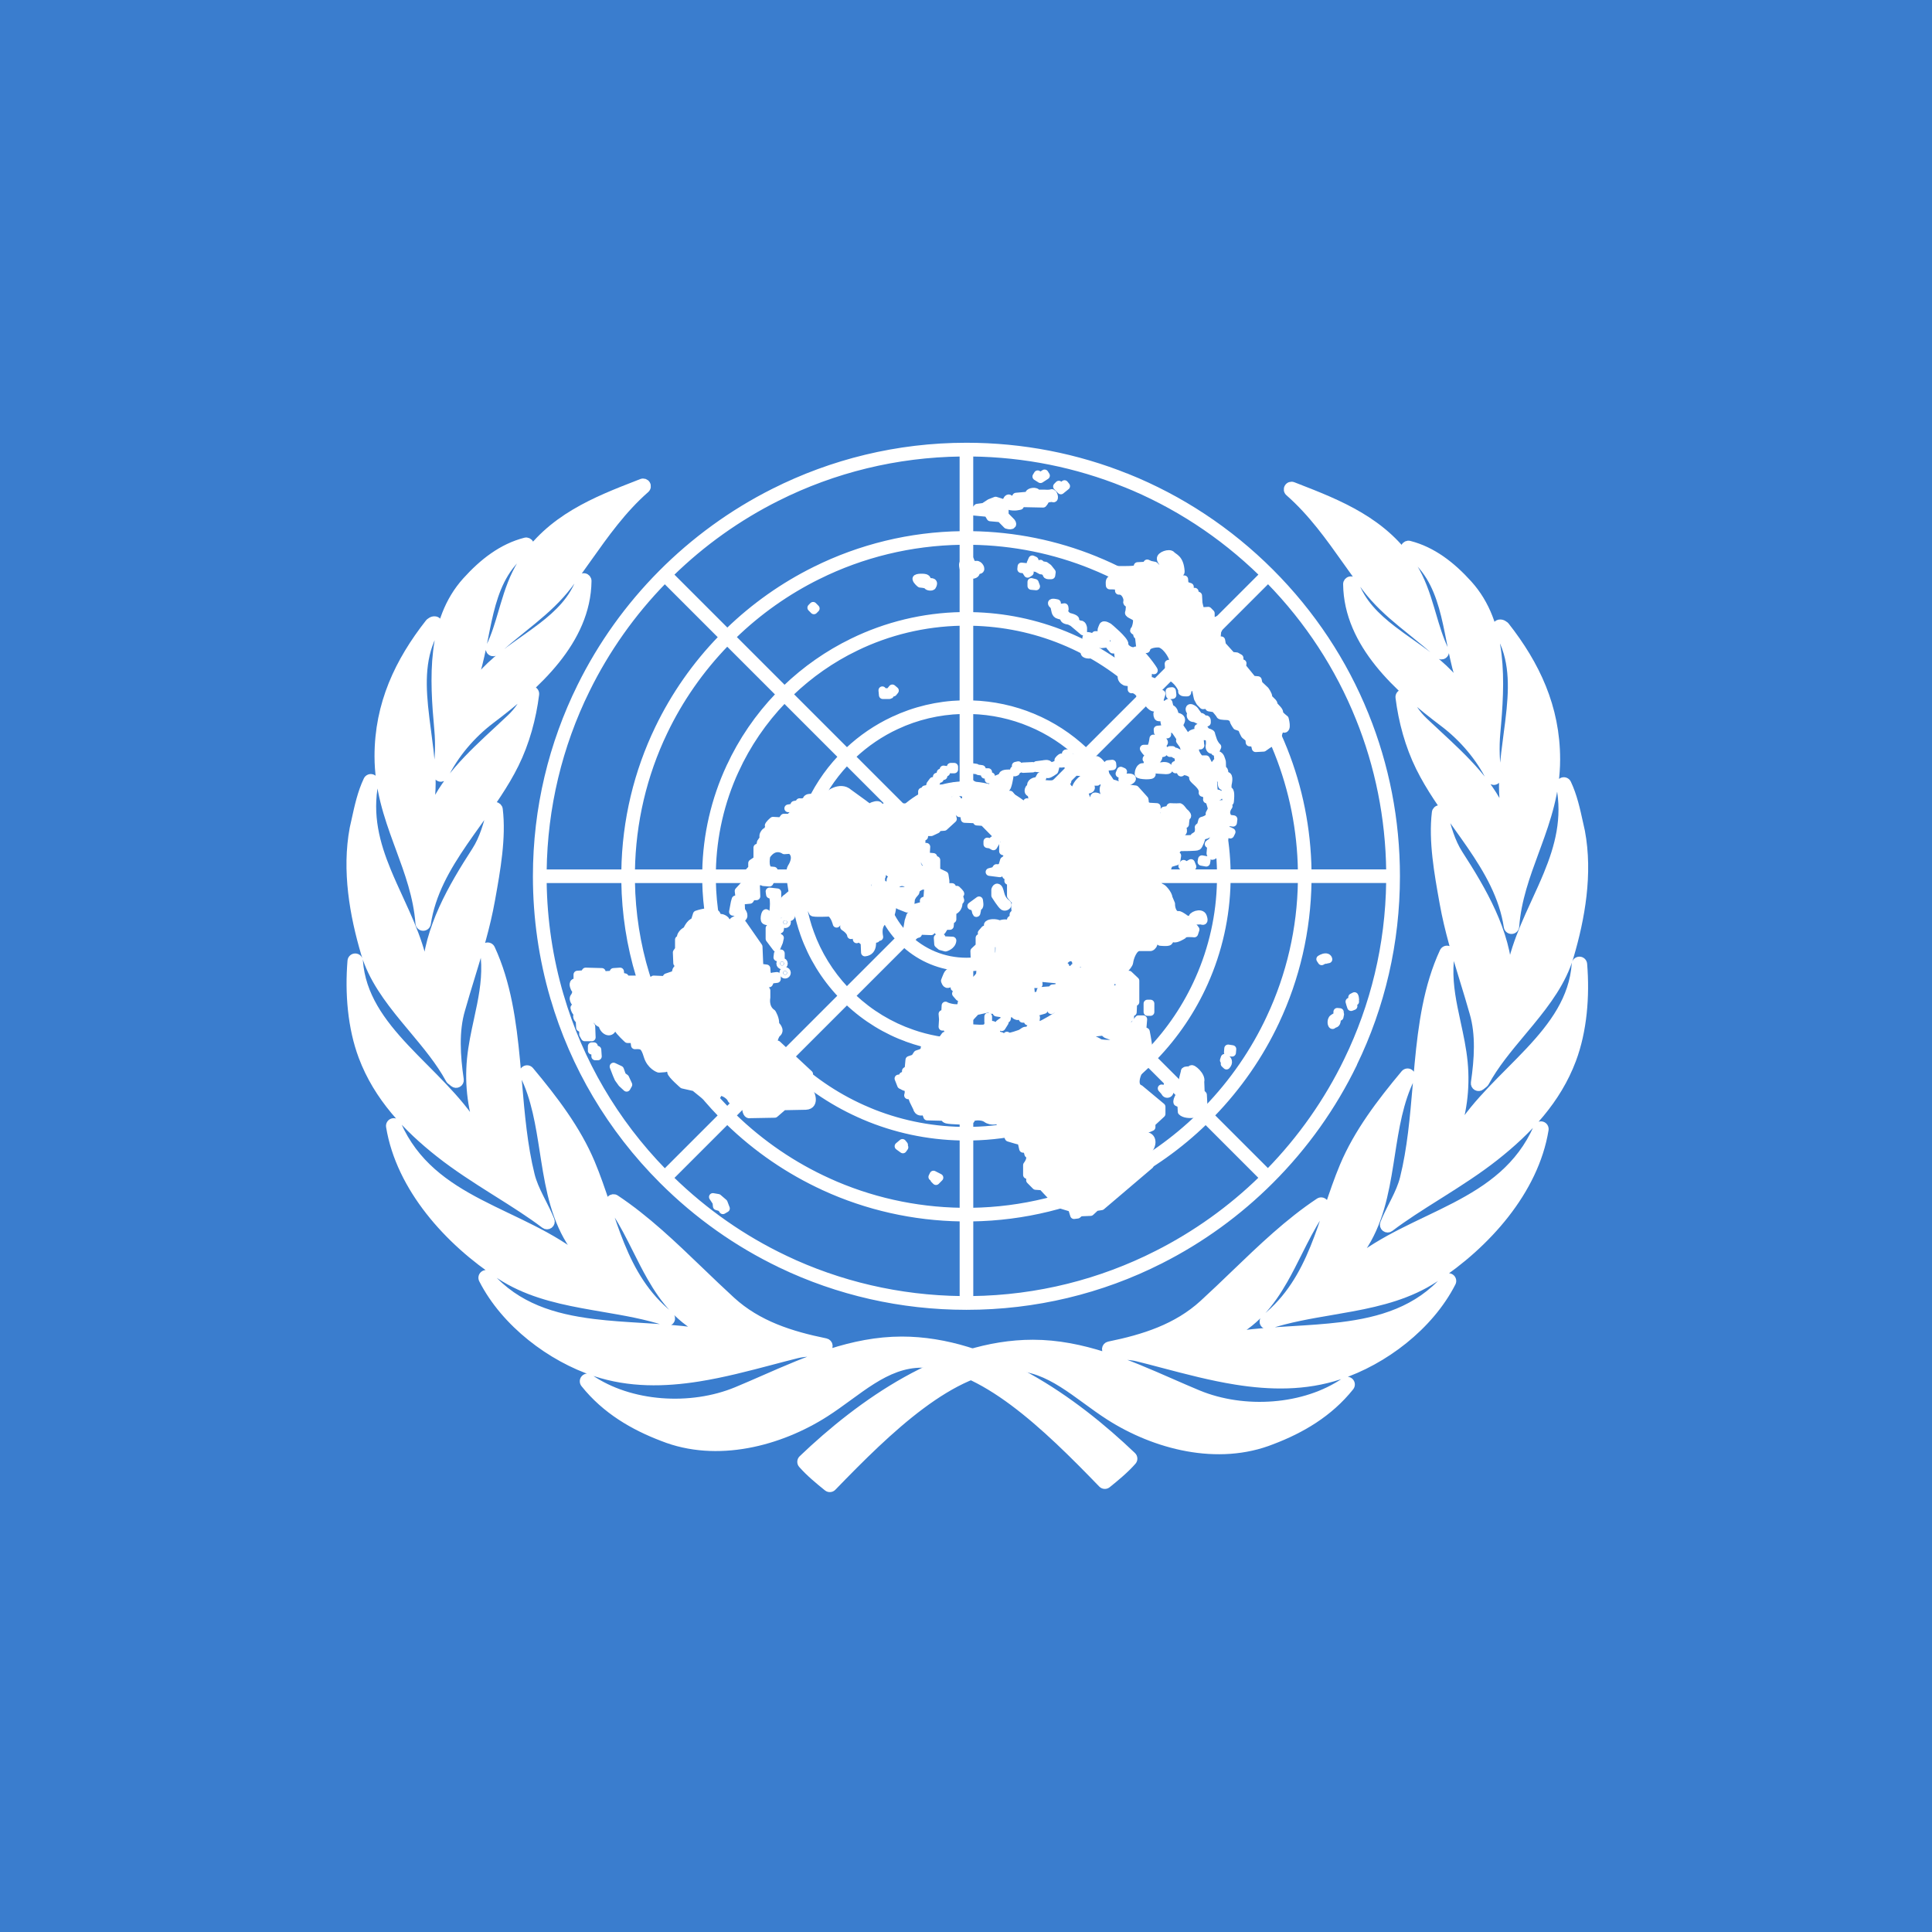 <svg width="300" height="300" viewBox="0 0 300 300" fill="none" xmlns="http://www.w3.org/2000/svg">
<rect width="300" height="300" fill="#3A7DCE"/>
<path d="M73.848 132.107C70.231 137.706 66.433 144.165 66.108 151.171C65.923 150.252 65.725 149.329 65.488 148.426C64.879 146.106 63.979 143.893 63.016 141.73C62.673 140.96 62.324 140.2 61.977 139.445C61.342 138.061 60.712 136.689 60.135 135.289C58.364 130.987 57.177 126.593 58.168 121.508C58.226 121.211 58.054 120.918 57.767 120.823C57.479 120.729 57.167 120.863 57.037 121.136C56.115 123.078 55.644 125.232 55.194 127.293C55.097 127.733 55.002 128.169 54.903 128.597C54.902 128.605 54.9 128.613 54.898 128.621C53.664 135.182 54.901 142.111 56.658 148.05L57.232 147.881L56.658 148.05C57.788 151.871 60.214 155.121 62.756 158.215C63.201 158.756 63.649 159.293 64.095 159.826C66.222 162.374 68.304 164.866 69.79 167.609C69.828 167.68 69.88 167.743 69.944 167.793L70.446 168.193C70.638 168.347 70.905 168.367 71.118 168.244C71.332 168.122 71.449 167.881 71.413 167.638C70.882 163.979 70.626 160.131 71.627 156.756L71.627 156.756L71.63 156.748C72.099 155.082 72.608 153.417 73.12 151.745C74.314 147.845 75.52 143.906 76.254 139.808L76.303 139.535C77.098 135.107 78.004 130.059 77.469 125.662C77.434 125.376 77.201 125.155 76.912 125.136C76.624 125.117 76.364 125.306 76.292 125.586C75.685 127.957 75.081 130.197 73.848 132.107ZM73.848 132.107L74.352 132.432M73.848 132.107L74.352 132.432M74.352 132.432C70.068 139.065 65.685 146.694 66.888 154.935L76.41 127.481C75.919 129.232 75.325 130.925 74.352 132.432ZM176.011 226.497C176.011 226.323 175.935 226.161 175.811 226.05C166.778 217.423 153.787 208.14 140.027 208.14C132.324 208.14 125.286 211.22 118.582 214.154C117.17 214.772 115.773 215.383 114.387 215.958C107.271 218.91 97.832 218.312 91.569 213.993C91.324 213.824 90.993 213.86 90.79 214.077C90.587 214.295 90.574 214.628 90.759 214.861C94.04 218.977 98.415 221.493 102.88 223.189C111.317 226.554 121.084 223.955 128.147 219.44L127.824 218.935L128.147 219.44C129.389 218.646 130.586 217.773 131.757 216.919L131.848 216.852C133.054 215.972 134.233 215.115 135.438 214.358C137.846 212.847 140.303 211.773 143.131 211.773C147.756 211.773 152.573 214.153 157.362 217.719C162.14 221.277 166.806 225.951 171.127 230.417C171.343 230.64 171.694 230.662 171.935 230.467C173.264 229.395 174.716 228.198 175.85 226.906C175.951 226.797 176.011 226.652 176.011 226.497V226.497ZM75.937 198.015C75.737 197.788 75.4 197.745 75.149 197.915C74.899 198.085 74.814 198.414 74.952 198.684C78.433 205.508 85.568 210.854 92.413 213.113C97.747 214.872 103.17 214.763 108.461 213.923C112.31 213.311 116.129 212.304 119.799 211.337C121.157 210.978 122.495 210.626 123.806 210.3C124.378 210.159 125.006 210.099 125.686 210.034C125.781 210.025 125.878 210.015 125.975 210.006C126.739 209.931 127.566 209.835 128.301 209.566C128.553 209.474 128.714 209.226 128.694 208.958C128.674 208.69 128.478 208.468 128.215 208.415C122.795 207.312 117.672 205.688 113.577 201.942C111.923 200.429 110.311 198.879 108.707 197.337C104.489 193.282 100.326 189.281 95.594 186.135C95.351 185.973 95.027 186.01 94.826 186.221C94.625 186.433 94.606 186.758 94.78 186.992C96.017 188.658 97.041 190.522 98.031 192.461C98.302 192.989 98.57 193.525 98.84 194.064C99.552 195.486 100.274 196.927 101.062 198.306C103.095 201.863 105.633 205.134 109.86 207.036C107.207 206.561 104.453 206.332 101.696 206.151C101.023 206.106 100.35 206.065 99.678 206.024C97.152 205.868 94.641 205.714 92.185 205.411C85.98 204.645 80.269 202.947 75.937 198.015ZM61.687 174.586C61.565 174.31 61.256 174.167 60.967 174.253C60.678 174.339 60.497 174.627 60.546 174.925C62.099 184.44 69.622 192.785 77.643 198.039C81.529 200.584 85.941 201.702 90.375 202.532C91.488 202.741 92.6 202.931 93.706 203.12C97.04 203.691 100.322 204.253 103.438 205.281C103.713 205.372 104.014 205.253 104.153 204.998C104.292 204.743 104.228 204.426 104.003 204.244C100.232 201.202 98.047 197.39 96.37 193.277C95.561 191.291 94.874 189.246 94.181 187.183L94.103 186.951C93.386 184.815 92.657 182.663 91.782 180.58C89.595 175.372 86.041 170.709 82.302 166.232C82.107 165.998 81.767 165.948 81.513 166.114C81.258 166.281 81.168 166.613 81.305 166.885C83.123 170.518 83.763 174.632 84.421 178.861C84.489 179.292 84.556 179.725 84.625 180.158C85.361 184.795 86.263 189.505 89.014 193.503L89.509 193.163L89.014 193.503C89.75 194.571 90.608 195.617 91.52 196.618C91.168 196.337 90.816 196.048 90.46 195.753L90.077 196.215L90.46 195.753C88.078 193.773 85.407 192.233 82.677 190.844C81.423 190.206 80.151 189.597 78.888 188.992C78.776 188.939 78.664 188.885 78.553 188.832C77.177 188.173 75.813 187.516 74.481 186.822C69.152 184.047 64.396 180.72 61.687 174.586ZM55.755 149.209C55.733 148.897 55.473 148.654 55.16 148.653C54.846 148.651 54.584 148.891 54.559 149.204C54.148 154.216 54.58 159.562 56.272 164.071C58.62 170.327 63.126 175.105 68.25 179.144C70.906 181.238 73.814 183.097 76.636 184.878C76.835 185.003 77.033 185.128 77.231 185.252C79.852 186.904 82.375 188.494 84.577 190.169C84.792 190.332 85.089 190.333 85.303 190.17C85.518 190.007 85.598 189.721 85.499 189.471C85.12 188.516 84.647 187.583 84.188 186.678C84.059 186.425 83.932 186.173 83.808 185.924C83.232 184.768 82.719 183.637 82.424 182.446L81.841 182.591L82.424 182.446C81.295 177.89 80.879 173.052 80.459 168.159C80.359 167.005 80.26 165.849 80.151 164.692C79.582 158.663 78.751 152.656 76.268 147.295C76.142 147.024 75.837 146.887 75.551 146.973C75.265 147.059 75.085 147.343 75.13 147.638C75.57 150.526 75.22 153.262 74.677 156.018C74.525 156.788 74.357 157.565 74.187 158.348C73.755 160.339 73.315 162.373 73.114 164.442L73.712 164.499L73.114 164.442C72.713 168.591 73.292 172.643 74.666 176.273C74.438 175.911 74.212 175.546 73.986 175.18L73.475 175.495L73.986 175.18C72.54 172.839 70.706 170.715 68.776 168.685C67.875 167.736 66.948 166.804 66.028 165.878L65.833 165.682C64.848 164.69 63.873 163.706 62.936 162.707C59.183 158.703 56.143 154.561 55.755 149.209ZM66.822 96.538C66.744 96.578 66.676 96.634 66.622 96.703C61.924 102.693 58.755 109.305 58.755 117.43C58.755 122.456 60.203 126.713 61.704 130.811C61.814 131.109 61.923 131.406 62.032 131.702C63.432 135.502 64.791 139.192 65.111 143.377C65.134 143.681 65.382 143.92 65.687 143.931C65.992 143.942 66.257 143.723 66.302 143.421C67.007 138.749 69.325 134.727 72.038 130.773C72.731 129.763 73.452 128.755 74.177 127.741C76.267 124.819 78.391 121.85 79.962 118.668C81.628 115.295 82.659 111.502 83.118 107.811C83.155 107.511 82.963 107.23 82.669 107.155C82.376 107.081 82.073 107.237 81.963 107.519C81.373 109.031 80.456 110.394 79.277 111.51L79.276 111.51C78.626 112.127 77.956 112.747 77.28 113.373C75.165 115.332 72.987 117.349 71.121 119.514C69.263 121.671 67.679 124.012 66.736 126.656L66.981 123.359L66.383 123.314L66.981 123.359C67.15 121.097 66.977 118.785 66.712 116.491C66.6 115.528 66.474 114.58 66.349 113.638C66.172 112.306 65.997 110.987 65.868 109.658C65.429 105.163 65.562 100.941 68 97.231C68.111 97.063 68.13 96.85 68.05 96.665C67.971 96.48 67.804 96.347 67.606 96.311C67.32 96.26 67.1 96.358 66.969 96.439C66.924 96.466 66.876 96.5 66.853 96.516C66.85 96.519 66.847 96.521 66.844 96.523C66.831 96.532 66.824 96.537 66.822 96.538ZM76.193 103.33C75.056 104.403 74.036 105.574 73.154 106.811C73.434 106.034 73.71 105.245 73.949 104.442C74.468 102.7 74.833 100.878 75.189 99.08L75.214 98.953C75.563 97.19 75.908 95.451 76.386 93.783C77.364 90.378 78.881 87.336 82.051 85.157C82.291 84.992 82.378 84.679 82.258 84.414C82.137 84.149 81.844 84.009 81.563 84.081C77.973 85 74.995 87.314 72.385 90.209C69.585 93.312 68.326 97.135 67.851 101.138C67.376 105.133 67.679 109.351 68.038 113.275C68.254 115.641 68.135 117.661 67.865 120.125C67.833 120.415 68.015 120.686 68.295 120.767C68.575 120.848 68.873 120.716 69.001 120.454C70.584 117.209 73.186 114.099 76.253 111.782C79.759 109.134 83.472 106.07 86.322 102.519C89.175 98.964 91.195 94.884 91.25 90.214C91.254 89.921 91.045 89.668 90.757 89.617C90.468 89.565 90.184 89.729 90.085 90.005C88.985 93.074 86.755 95.272 84.149 97.278C83.229 97.987 82.278 98.659 81.318 99.339C80.913 99.626 80.506 99.913 80.1 100.205C78.739 101.182 77.394 102.197 76.193 103.33L76.605 103.767L76.193 103.33ZM100.259 75.957C100.478 75.765 100.527 75.443 100.376 75.194C100.225 74.945 99.917 74.841 99.645 74.947C99.462 75.018 99.278 75.09 99.093 75.162C92.548 77.709 85.406 80.488 81.037 87.393C79.712 89.487 78.962 91.761 78.297 93.988C78.204 94.299 78.112 94.609 78.022 94.918C77.457 96.837 76.909 98.696 76.066 100.447C75.94 100.708 76.018 101.021 76.251 101.192C76.484 101.363 76.806 101.343 77.017 101.145C78.329 99.912 79.707 98.802 81.103 97.678C81.67 97.221 82.241 96.762 82.811 96.291C84.766 94.675 86.682 92.95 88.303 90.807C89.324 89.457 90.301 88.081 91.276 86.707C93.98 82.897 96.671 79.105 100.259 75.957Z" fill="white" stroke="white" stroke-width="1.2" stroke-linejoin="round"/>
<path d="M226.563 132.601C230.179 138.2 233.977 144.659 234.303 151.665C234.488 150.746 234.686 149.823 234.923 148.92C235.532 146.601 236.432 144.387 237.395 142.224C237.738 141.454 238.086 140.694 238.433 139.939C239.069 138.555 239.698 137.183 240.275 135.783C242.046 131.482 243.234 127.088 242.243 122.002C242.185 121.705 242.357 121.412 242.644 121.317C242.931 121.223 243.244 121.357 243.374 121.63C244.295 123.573 244.766 125.727 245.217 127.787C245.313 128.227 245.409 128.663 245.507 129.091C245.509 129.099 245.511 129.107 245.512 129.115C246.747 135.676 245.509 142.605 243.753 148.544L243.179 148.375L243.753 148.544C242.623 152.365 240.197 155.615 237.655 158.709C237.21 159.25 236.762 159.787 236.316 160.32C234.188 162.868 232.107 165.36 230.621 168.104C230.582 168.174 230.53 168.237 230.467 168.287L229.965 168.687C229.773 168.841 229.506 168.861 229.292 168.739C229.079 168.616 228.962 168.376 228.997 168.132C229.529 164.473 229.785 160.625 228.783 157.251L228.783 157.251L228.781 157.242C228.312 155.576 227.802 153.911 227.29 152.239C226.097 148.339 224.891 144.4 224.156 140.302L224.107 140.029C223.313 135.602 222.407 130.553 222.941 126.156C222.976 125.87 223.21 125.649 223.498 125.63C223.786 125.611 224.047 125.8 224.118 126.08C224.726 128.451 225.33 130.691 226.563 132.601ZM226.563 132.601L226.059 132.926M226.563 132.601L226.059 132.926M226.059 132.926C230.343 139.56 234.725 147.188 233.523 155.429L224 127.975C224.492 129.726 225.086 131.419 226.059 132.926ZM124.4 226.991C124.4 226.817 124.475 226.656 124.6 226.544C133.633 217.917 146.624 208.634 160.383 208.634C168.087 208.634 175.125 211.714 181.829 214.648C183.241 215.266 184.638 215.877 186.024 216.452C193.139 219.404 202.579 218.806 208.842 214.487C209.086 214.318 209.418 214.354 209.621 214.572C209.824 214.789 209.837 215.122 209.651 215.355C206.371 219.471 201.996 221.987 197.531 223.683C189.094 227.048 179.327 224.449 172.263 219.934L172.586 219.429L172.263 219.934C171.021 219.141 169.825 218.268 168.654 217.413L168.563 217.346C167.357 216.466 166.177 215.609 164.972 214.852C162.565 213.341 160.107 212.268 157.28 212.268C152.654 212.268 147.837 214.647 143.049 218.213C138.271 221.771 133.605 226.445 129.283 230.911C129.068 231.134 128.717 231.156 128.475 230.961C127.147 229.889 125.694 228.692 124.561 227.4C124.459 227.291 124.4 227.146 124.4 226.991V226.991ZM224.474 198.509C224.673 198.282 225.011 198.239 225.261 198.409C225.512 198.579 225.596 198.909 225.459 199.178C221.978 206.002 214.843 211.348 207.997 213.607C202.664 215.367 197.241 215.257 191.95 214.417C188.101 213.806 184.281 212.798 180.611 211.831C179.253 211.473 177.915 211.12 176.604 210.795C176.033 210.653 175.405 210.593 174.725 210.528C174.629 210.519 174.533 210.51 174.436 210.5C173.672 210.425 172.845 210.329 172.109 210.06C171.857 209.968 171.697 209.72 171.717 209.452C171.737 209.184 171.933 208.962 172.196 208.909C177.616 207.806 182.739 206.182 186.833 202.436C188.488 200.923 190.1 199.373 191.704 197.831C195.922 193.776 200.085 189.775 204.817 186.629C205.06 186.467 205.384 186.504 205.584 186.716C205.785 186.927 205.805 187.252 205.631 187.486C204.393 189.152 203.37 191.016 202.379 192.955C202.109 193.483 201.841 194.019 201.571 194.558C200.858 195.98 200.136 197.421 199.348 198.8C197.316 202.357 194.778 205.628 190.551 207.53C193.204 207.055 195.958 206.826 198.714 206.645C199.388 206.6 200.061 206.559 200.732 206.518C203.259 206.362 205.769 206.208 208.225 205.905C214.431 205.14 220.141 203.441 224.474 198.509ZM238.724 175.08C238.846 174.804 239.154 174.661 239.444 174.747C239.733 174.833 239.914 175.121 239.865 175.419C238.312 184.934 230.788 193.279 222.767 198.533C218.881 201.078 214.469 202.196 210.035 203.026C208.922 203.235 207.811 203.425 206.705 203.615C203.37 204.185 200.088 204.747 196.973 205.775C196.697 205.866 196.396 205.747 196.258 205.492C196.119 205.237 196.182 204.92 196.408 204.738C200.179 201.696 202.364 197.884 204.04 193.771C204.85 191.785 205.537 189.74 206.23 187.677L206.308 187.445C207.025 185.309 207.754 183.157 208.629 181.074C210.816 175.866 214.369 171.204 218.109 166.726C218.304 166.492 218.643 166.442 218.898 166.609C219.153 166.775 219.242 167.107 219.106 167.379C217.288 171.012 216.647 175.126 215.989 179.355C215.922 179.786 215.855 180.219 215.786 180.652C215.05 185.29 214.147 190 211.396 193.997L210.902 193.657L211.396 193.997C210.661 195.065 209.802 196.111 208.891 197.112C209.243 196.831 209.595 196.543 209.95 196.247L210.334 196.709L209.95 196.247C212.332 194.267 215.003 192.727 217.733 191.338C218.987 190.7 220.259 190.091 221.523 189.486C221.635 189.433 221.746 189.379 221.858 189.326C223.234 188.667 224.597 188.01 225.93 187.316C231.258 184.541 236.015 181.214 238.724 175.08ZM244.655 149.704C244.678 149.391 244.938 149.148 245.251 149.147C245.564 149.146 245.826 149.386 245.852 149.698C246.262 154.71 245.831 160.056 244.139 164.565C241.791 170.821 237.284 175.6 232.16 179.639C229.505 181.732 226.597 183.591 223.774 185.372C223.576 185.497 223.377 185.622 223.18 185.746C220.559 187.398 218.036 188.988 215.833 190.664C215.619 190.827 215.322 190.827 215.107 190.664C214.893 190.501 214.813 190.215 214.912 189.965C215.291 189.01 215.764 188.077 216.223 187.173C216.351 186.919 216.479 186.667 216.603 186.418C217.178 185.262 217.692 184.131 217.987 182.94L218.569 183.085L217.987 182.94C219.115 178.384 219.531 173.546 219.952 168.653C220.051 167.499 220.151 166.343 220.26 165.186C220.828 159.157 221.659 153.15 224.143 147.79C224.268 147.519 224.574 147.381 224.86 147.467C225.146 147.553 225.325 147.837 225.28 148.132C224.841 151.021 225.19 153.756 225.734 156.513C225.886 157.282 226.054 158.059 226.224 158.842C226.655 160.833 227.096 162.867 227.296 164.936L226.699 164.994L227.296 164.936C227.698 169.085 227.119 173.137 225.745 176.767C225.973 176.405 226.199 176.04 226.425 175.674L226.935 175.989L226.425 175.674C227.87 173.333 229.705 171.209 231.634 169.179C232.536 168.231 233.463 167.298 234.383 166.372L234.578 166.176C235.563 165.185 236.538 164.2 237.474 163.201C241.228 159.197 244.267 155.055 244.655 149.704ZM233.589 97.032C233.666 97.072 233.734 97.128 233.788 97.197C238.486 103.187 241.656 109.799 241.656 117.924C241.656 122.95 240.208 127.207 238.706 131.305C238.597 131.603 238.488 131.9 238.378 132.197C236.979 135.996 235.62 139.686 235.3 143.871C235.277 144.175 235.029 144.414 234.724 144.425C234.419 144.436 234.154 144.217 234.109 143.915C233.403 139.243 231.086 135.221 228.373 131.267C227.68 130.257 226.959 129.249 226.234 128.235C224.143 125.313 222.02 122.344 220.448 119.162C218.782 115.789 217.752 111.996 217.293 108.305C217.256 108.005 217.448 107.724 217.741 107.65C218.035 107.575 218.337 107.731 218.447 108.013C219.038 109.525 219.955 110.888 221.134 112.004L221.134 112.004C221.785 112.622 222.455 113.242 223.13 113.867C225.246 115.827 227.424 117.843 229.289 120.008C231.148 122.166 232.731 124.506 233.675 127.15L233.429 123.853L234.028 123.808L233.429 123.853C233.261 121.591 233.434 119.279 233.699 116.985C233.81 116.022 233.936 115.074 234.061 114.132C234.238 112.8 234.413 111.482 234.543 110.152C234.982 105.657 234.849 101.435 232.41 97.726C232.3 97.557 232.281 97.344 232.36 97.159C232.44 96.974 232.607 96.841 232.805 96.805C233.091 96.754 233.31 96.852 233.442 96.933C233.487 96.96 233.535 96.994 233.557 97.011C233.561 97.013 233.564 97.016 233.566 97.017C233.58 97.027 233.586 97.031 233.589 97.032ZM224.218 103.825C225.355 104.897 226.374 106.068 227.257 107.305C226.977 106.528 226.701 105.739 226.462 104.936C225.943 103.194 225.578 101.372 225.222 99.574L225.197 99.448C224.847 97.684 224.503 95.945 224.024 94.277C223.047 90.872 221.529 87.831 218.359 85.651C218.12 85.486 218.033 85.173 218.153 84.908C218.273 84.644 218.566 84.503 218.848 84.575C222.438 85.494 225.416 87.808 228.026 90.703C230.825 93.806 232.085 97.629 232.56 101.632C233.034 105.627 232.732 109.845 232.373 113.769C232.157 116.135 232.276 118.156 232.546 120.619C232.577 120.909 232.396 121.18 232.116 121.261C231.836 121.342 231.538 121.21 231.41 120.948C229.827 117.703 227.225 114.594 224.157 112.276C220.651 109.628 216.939 106.564 214.089 103.013C211.235 99.458 209.215 95.379 209.16 90.708C209.157 90.415 209.366 90.163 209.654 90.111C209.943 90.059 210.226 90.223 210.325 90.499C211.426 93.568 213.655 95.766 216.262 97.773C217.182 98.481 218.132 99.153 219.093 99.833C219.498 100.12 219.904 100.407 220.311 100.7C221.671 101.676 223.017 102.691 224.218 103.824L223.806 104.261L224.218 103.825ZM200.152 76.451C199.933 76.259 199.883 75.937 200.035 75.689C200.186 75.44 200.494 75.335 200.765 75.441C200.949 75.513 201.133 75.584 201.318 75.656C207.863 78.203 215.005 80.983 219.373 87.887C220.699 89.981 221.449 92.256 222.114 94.482C222.207 94.793 222.298 95.104 222.389 95.412C222.954 97.331 223.501 99.191 224.345 100.941C224.47 101.202 224.392 101.515 224.159 101.686C223.926 101.857 223.604 101.837 223.394 101.639C222.082 100.407 220.704 99.296 219.308 98.172C218.74 97.715 218.17 97.256 217.6 96.785C215.645 95.17 213.729 93.444 212.107 91.301C211.086 89.951 210.11 88.575 209.134 87.201C206.431 83.391 203.74 79.599 200.152 76.451Z" fill="white" stroke="white" stroke-width="1.2" stroke-linejoin="round"/>
<path d="M210.439 165.311L208.979 164.515C205.898 170.866 201.813 176.68 196.882 181.732L188.353 173.203C192.531 168.897 195.9 164.01 198.382 158.727L196.93 157.932C194.489 163.143 191.198 167.911 187.193 172.042L179.467 164.316C182.737 160.921 185.392 156.985 187.315 152.682L185.874 151.895C184.025 156.061 181.466 159.874 178.311 163.162L169.772 154.624C172.114 152.146 173.966 149.246 175.228 146.079L173.785 145.292C172.602 148.323 170.85 151.1 168.623 153.473L160.873 145.724C163.073 143.278 164.368 140.152 164.542 136.867H175.512C175.422 139.753 174.838 142.603 173.785 145.292L175.228 146.079C176.395 143.143 177.038 140.025 177.127 136.867H189.22C189.116 142.049 187.978 147.158 185.873 151.895L187.315 152.682C189.514 147.757 190.729 142.406 190.836 136.866H201.785C201.679 144.153 200.023 151.334 196.928 157.932L198.382 158.727C201.561 151.962 203.289 144.547 203.403 136.866H215.495C215.374 146.762 213.043 156.133 208.979 164.515L210.439 165.311C214.811 156.306 217.132 146.362 217.132 136.057C217.132 127.295 215.453 118.793 212.263 110.907L210.765 111.551C213.769 118.993 215.398 126.997 215.498 135.249H203.404C203.306 128.666 202.013 122.281 199.646 116.33L198.159 116.967C200.442 122.721 201.691 128.889 201.787 135.249H190.837C190.748 130.473 189.819 125.749 188.092 121.295L186.604 121.934C188.246 126.186 189.132 130.692 189.222 135.249H177.128C177.046 132.333 176.493 129.45 175.49 126.711L174.003 127.349C174.923 129.885 175.432 132.552 175.513 135.249H164.543C164.37 131.964 163.074 128.838 160.874 126.392L168.632 118.635C171.027 121.183 172.84 124.141 174.003 127.349L175.49 126.711C174.245 123.319 172.317 120.189 169.773 117.493L178.325 108.942C181.974 112.74 184.759 117.15 186.605 121.934L188.092 121.295C186.165 116.326 183.264 111.744 179.468 107.799L187.21 100.055C192.005 105.001 195.69 110.739 198.159 116.968L199.646 116.33C197.095 109.916 193.295 104.006 188.353 98.914L196.903 90.363C202.951 96.557 207.615 103.745 210.764 111.551L212.263 110.907C208.935 102.671 203.959 95.106 197.488 88.635C190.993 82.14 183.395 77.153 175.123 73.824L174.527 75.341C182.35 78.492 189.554 83.162 195.76 89.22L187.21 97.771C182.204 92.92 176.405 89.16 170.11 86.613L169.52 88.117C175.608 90.587 181.219 94.223 186.068 98.927L178.325 106.67C174.561 103.049 170.221 100.237 165.516 98.312L164.926 99.816C169.427 101.661 173.579 104.351 177.183 107.812L168.633 116.363C166.228 114.096 163.478 112.317 160.506 111.076L159.915 112.581C162.714 113.756 165.28 115.424 167.49 117.506L159.734 125.263C157.268 123.054 154.178 121.775 150.874 121.594V110.625C153.982 110.717 157.047 111.38 159.915 112.581L160.506 111.076C157.485 109.814 154.232 109.107 150.875 109.008V96.915C155.771 97.013 160.515 98.008 164.926 99.816L165.517 98.312C160.921 96.432 155.975 95.398 150.875 95.3V84.345C157.368 84.444 163.664 85.739 169.519 88.113L170.109 86.609C164.067 84.162 157.574 82.828 150.874 82.729V70.634C159.111 70.734 167.099 72.358 174.528 75.349L175.124 73.832C167.264 70.667 158.794 69 150.067 69C139.285 69 129.097 71.572 120.063 76.112L120.8 77.523C129.542 73.142 139.214 70.756 149.259 70.635V82.729C141.328 82.843 133.524 84.735 126.422 88.267L127.157 89.674C133.958 86.307 141.466 84.462 149.259 84.343V95.294C143.356 95.406 137.549 96.806 132.244 99.397L132.983 100.81C138.005 98.372 143.528 97.025 149.259 96.91V109.004C145.569 109.11 141.941 109.975 138.599 111.543L139.342 112.962C142.421 111.531 145.78 110.727 149.259 110.619V121.59C147.6 121.682 145.969 122.058 144.438 122.704L145.18 124.122C146.731 123.488 148.391 123.163 150.067 123.165C153.513 123.165 156.751 124.507 159.188 126.943C161.625 129.379 162.966 132.62 162.966 136.066C162.966 143.178 157.181 148.967 150.067 148.967C146.62 148.967 143.381 147.625 140.944 145.188C138.508 142.751 137.166 139.511 137.166 136.066C137.166 132.62 138.508 129.379 140.944 126.943C142.154 125.73 143.594 124.771 145.179 124.122L144.438 122.704C142.961 123.328 141.599 124.192 140.405 125.261L132.644 117.5C134.62 115.64 136.881 114.107 139.341 112.962L138.598 111.543C135.995 112.765 133.602 114.393 131.509 116.366L122.95 107.807C125.907 104.963 129.293 102.602 132.983 100.81L132.244 99.397C128.412 101.266 124.895 103.722 121.821 106.677L114.065 98.921C117.921 95.177 122.338 92.057 127.156 89.673L126.421 88.267C121.462 90.728 116.914 93.943 112.939 97.796L104.371 89.228C109.21 84.501 114.751 80.553 120.799 77.523L120.062 76.112C107.004 82.674 96.373 93.368 89.9 106.478L91.305 107.236C94.362 101.019 98.387 95.326 103.228 90.37L111.797 98.939C107.788 103.068 104.47 107.816 101.973 113.002L103.373 113.757C105.762 108.767 108.964 104.145 112.921 100.064L120.678 107.82C117.533 111.093 114.955 114.866 113.048 118.985L114.451 119.742C116.28 115.757 118.767 112.109 121.808 108.949L130.367 117.509C128.162 119.847 126.39 122.558 125.132 125.515L126.547 126.28C127.724 123.456 129.402 120.869 131.5 118.642L139.261 126.403C137.131 128.784 135.778 131.863 135.59 135.256H124.618C124.71 132.172 125.364 129.13 126.547 126.279L125.132 125.514C123.822 128.601 123.099 131.905 123.002 135.256H110.91C111.019 129.814 112.239 124.559 114.45 119.741L113.047 118.985C110.68 124.089 109.402 129.631 109.296 135.257H98.343C98.459 127.694 100.193 120.398 103.373 113.756L101.973 113.001C98.72 119.756 96.849 127.297 96.73 135.257H84.635C84.754 125.379 87.062 115.862 91.304 107.236L89.899 106.478C85.489 115.409 83 125.449 83 136.065C83 142.558 83.927 148.904 85.699 154.967L87.283 154.568C85.597 148.818 84.706 142.865 84.635 136.873H96.728C96.798 141.87 97.568 146.831 99.016 151.614L100.584 151.219C99.182 146.622 98.419 141.804 98.343 136.873H109.294C109.37 140.834 110.021 144.763 111.228 148.537L112.798 148.141C111.622 144.497 110.986 140.701 110.91 136.873H123.003C123.084 139.706 123.609 142.509 124.559 145.18L126.131 144.783C125.21 142.243 124.7 139.573 124.618 136.873H135.589C135.763 140.159 137.057 143.285 139.257 145.731L131.5 153.488C129.108 150.941 127.296 147.987 126.13 144.783L124.559 145.18C125.8 148.661 127.756 151.873 130.358 154.63L121.808 163.181C117.648 158.851 114.604 153.719 112.802 148.144L111.231 148.54C113.103 154.395 116.295 159.78 120.668 164.326L112.925 172.07C107.134 166.099 102.951 158.975 100.588 151.221L99.02 151.617C101.455 159.649 105.782 167.031 111.782 173.212L103.231 181.763C95.664 174.009 90.258 164.703 87.287 154.571L85.703 154.97C88.82 165.636 94.57 175.414 102.647 183.489C108.117 188.961 114.369 193.364 121.147 196.609L121.95 195.186C115.535 192.129 109.601 188.009 104.374 182.905L112.924 174.355C117.298 178.607 122.368 182.076 127.915 184.614L128.712 183.199C123.358 180.769 118.406 177.419 114.068 173.213L121.811 165.47C125.44 168.961 129.607 171.698 134.119 173.615L134.917 172.202C130.534 170.363 126.481 167.718 122.956 164.332L131.507 155.781C134.255 158.373 137.454 160.325 140.921 161.568L141.73 160.137C138.349 158.965 135.255 157.091 132.65 154.639L140.407 146.881C142.871 149.091 145.961 150.37 149.265 150.551V161.522C146.698 161.443 144.157 160.976 141.73 160.137L140.921 161.568C143.602 162.528 146.418 163.057 149.265 163.137V175.229C144.261 175.129 139.412 174.093 134.92 172.208L134.123 173.621C138.86 175.635 143.977 176.744 149.265 176.846V187.796C142.059 187.685 135.1 186.101 128.716 183.205L127.918 184.62C134.546 187.648 141.778 189.3 149.265 189.412V201.503C139.66 201.388 130.391 199.211 121.954 195.192L121.151 196.615C130.067 200.883 139.895 203.139 150.073 203.139C160.749 203.139 171.036 200.644 180.293 195.96L179.529 194.478C170.895 198.851 161.176 201.378 150.88 201.504V189.412C159.043 189.292 166.901 187.335 174.001 183.764L173.246 182.301C166.302 185.801 158.655 187.68 150.88 187.796V176.845C157.005 176.727 162.899 175.258 168.239 172.594L167.489 171.138C162.325 173.717 156.651 175.114 150.88 175.229V163.137C154.781 163.023 158.536 162.084 161.953 160.411L161.208 158.964C157.986 160.538 154.465 161.41 150.88 161.521V150.551C154.166 150.378 157.293 149.082 159.739 146.881L167.487 154.631C165.623 156.381 163.506 157.841 161.208 158.964L161.953 160.411C164.402 159.213 166.655 157.652 168.638 155.781L177.175 164.319C174.31 167.069 171.044 169.368 167.489 171.138L168.239 172.594C171.945 170.747 175.348 168.347 178.331 165.475L186.057 173.201C182.274 176.867 177.953 179.936 173.246 182.301L174.001 183.764C178.86 181.322 183.316 178.151 187.217 174.361L195.746 182.891C190.988 187.535 185.517 191.446 179.529 194.478L180.293 195.96C186.652 192.744 192.458 188.536 197.495 183.495C202.876 178.116 207.217 171.976 210.446 165.327L210.439 165.311Z" fill="white" stroke="white" stroke-width="0.5"/>
<path d="M153.5 120.553L153.519 121.039L153.927 121.019L153.905 120.537L153.5 120.553ZM152.906 119.892H153.447V120.303H152.906V119.892ZM152.407 119.819L152.464 119.411L151.989 119.343L151.932 119.747L152.407 119.819ZM151.531 119.61L151.059 119.541L151.116 119.133L151.588 119.201L151.531 119.61ZM147.632 119.065H148.173V119.478H147.632V119.065ZM146.926 119.955L146.983 119.547L146.511 119.479L146.454 119.887L146.926 119.955ZM146.503 120.508L145.961 120.371L146.059 119.971L146.601 120.109L146.503 120.508ZM145.534 121.016L145.467 120.604L145.868 120.537L145.935 120.948L145.534 121.016ZM92.429 164.035H92.838L92.767 163.006L92.225 162.799V162.456H91.888V163.142H92.429V164.035ZM96.625 167.054L97.097 167.4L97.572 168.429L97.301 168.908L96.558 168.222L96.016 167.468L95.745 166.85L95.27 165.614L96.284 166.093L96.625 167.054ZM112.726 187.653L112.251 187.928L111.98 187.517L111.304 187.31L111.237 186.692L110.695 185.867L111.508 186.006L112.385 186.76L112.726 187.653ZM147.97 124.97H147.226L147.091 123.461L147.497 123.185V122.43H145.128L145.061 121.675L145.4 121.469L144.859 121.263L144.452 121.812L144.318 122.43L143.641 122.568V122.91H143.168V123.802L141.273 125.381L137.485 125.245C137.213 125.862 136.537 125.176 136.537 125.176C136.403 124.764 135.456 125.176 135.456 125.176C135.456 125.932 134.171 124.833 134.171 124.833L131.802 123.116C130.449 121.88 128.42 123.46 128.353 123.802C128.42 124.764 126.797 124.009 126.797 124.009C126.797 124.009 125.444 123.597 125.241 124.147C125.039 124.695 124.158 124.559 124.158 124.559L124.022 124.833L123.345 124.97L123.211 125.382L122.399 125.52L124.428 125.451C124.969 125.382 124.224 126.618 123.887 126.55L122.941 126.618L122.601 126.961H121.722L121.317 127.511L120.032 127.442C120.032 127.442 119.287 128.06 119.356 128.266C119.423 128.472 119.22 129.09 119.017 129.09C118.813 129.09 118.408 129.708 118.543 129.914C118.679 130.12 118.138 130.806 118.138 130.806L118.003 131.494L117.597 131.63V133.484L116.785 134.034V134.857L115.566 136.162L115.702 137.26L114.688 138.359L114.822 139.457L114.214 139.663L114.079 140.144L113.809 141.585L114.485 141.654C114.822 141.517 114.755 142.547 114.485 142.684C114.214 142.821 113.469 143.095 113.876 143.37C114.282 143.645 112.794 143.576 112.794 143.164C112.794 142.753 111.982 142.409 111.779 142.547C111.576 142.683 111.237 141.929 111.237 141.929C110.493 141.174 108.193 141.997 108.193 141.997L107.854 143.096C107.111 143.234 106.637 144.469 106.637 144.469C106.028 144.675 105.555 145.43 105.758 145.636C105.961 145.842 105.419 145.911 105.419 145.911V147.422L105.081 147.902L105.148 149.549C105.555 149.549 105.487 150.305 105.487 150.305C104.811 150.374 104.945 151.266 104.945 151.266L103.525 151.747L103.255 152.159L101.496 152.089L101.023 152.57L100.548 152.089H97.165L97.031 151.746L96.355 151.608L96.286 150.854L95.272 150.922L95.069 151.334L93.986 151.402C94.054 152.089 92.904 153.119 92.77 152.845C92.632 152.57 91.889 151.814 92.228 151.678C92.567 151.54 93.446 151.402 93.446 151.402V150.922L90.942 150.854L90.673 151.266L89.657 151.334V152.433L89.184 152.57C88.845 152.775 89.251 153.532 89.251 153.532C89.724 154.012 89.184 154.766 89.184 154.766C88.777 155.179 89.521 155.935 89.521 155.935C90.063 156.071 89.183 156.483 89.183 156.483C89.318 157.169 89.725 157.376 89.725 157.376C89.318 158.062 89.996 158.404 89.996 158.404L90.063 159.573L90.537 159.848V160.602L90.807 161.083H91.889L91.822 159.367C90.874 158.268 92.633 157.993 92.702 158.404C92.77 158.816 93.514 159.023 93.514 159.023C93.65 160.053 94.8 160.67 95.137 159.641C95.475 158.61 95.746 159.229 95.949 159.709C96.152 160.19 97.436 161.357 97.436 161.357H98.451L98.587 162.319C99.737 162.25 100.074 162.389 100.548 163.966C101.023 165.544 102.307 165.957 102.307 165.957L103.255 165.888C103.255 165.065 104.202 166.027 104.202 166.439C104.202 166.85 106.028 168.429 106.028 168.429L107.854 168.84L109.547 170.215L110.831 170.078H111.374C111.711 168.909 113.335 170.145 113.469 170.558C113.606 170.97 114.688 171.657 114.822 171.312C114.958 170.97 115.702 171.176 115.838 172.205C115.973 173.236 116.446 173.03 116.446 173.03L120.302 172.961L121.655 171.792L125.106 171.725C126.864 171.656 125.782 169.253 125.445 169.253C124.836 168.772 125.647 166.782 125.647 166.782L120.709 162.182C119.559 162.182 120.573 160.533 120.573 160.533C121.452 159.983 120.37 159.093 120.37 159.093C120.506 158.267 119.896 157.306 119.896 157.306C118.679 156.482 119.017 154.903 119.017 154.903V153.804C118.003 152.843 119.423 152.705 119.423 152.705C119.896 151.883 119.084 151.264 119.084 151.264L119.017 150.372L117.934 150.234L117.8 147.006L115.365 143.506C114.89 143.368 115.229 142.545 115.229 142.545C115.837 142.201 115.092 141.378 115.092 141.378L115.025 139.867L116.445 139.729L116.784 139.181H117.46L117.393 137.395C117.731 136.503 118.542 136.983 118.542 136.983L119.489 137.052L120.031 136.022L120.166 135.198L119.422 135.13C118.61 134.649 119.016 132.864 119.016 132.864C120.302 130.941 121.789 132.04 121.789 132.04L122.737 131.972C124.157 132.932 122.872 134.718 122.872 134.718C122.601 135.13 122.737 136.434 122.737 136.434L123.075 138.631L122.195 139.387C121.452 139.799 121.452 140.76 122.264 140.966C122.804 141.034 122.601 142.339 121.789 141.446C120.572 141.446 122.467 142.545 121.925 142.269C123.143 142.887 122.872 141.72 122.872 141.72L124.497 140.415C125.106 139.935 126.188 141.446 126.188 141.652C126.188 141.858 128.894 141.72 128.894 141.72C129.638 142.2 129.908 143.437 129.908 143.437C130.653 142.475 132.208 143.367 131.059 143.917C132.14 144.604 132.14 145.221 132.14 145.221C133.021 144.947 133.021 145.633 133.021 145.84C133.021 146.046 133.291 144.81 133.291 144.81C132.276 144.054 134.644 143.78 133.968 145.153L133.561 145.772L134.238 146.32L134.305 147.9C135.794 147.762 135.388 145.908 135.388 145.908L136.064 145.771C136.064 145.153 136.537 145.496 136.537 145.496C136.064 143.162 137.62 142.751 137.62 142.751C138.499 142.545 138.567 140.69 138.567 140.69C137.959 140.415 138.296 139.455 138.973 140.279C139.649 141.102 138.567 138.63 138.567 138.63L138.026 138.15L137.282 138.082L137.214 137.326H135.997L135.794 138.288L135.321 138.425L135.184 138.15L134.982 138.905H133.765L133.697 138.082L134.441 137.876L134.712 137.464L134.914 136.365H135.794L136.944 136.022C137.011 134.855 137.62 135.13 137.62 135.13L138.026 135.473L138.635 135.953L138.703 136.364L138.296 136.57L138.23 137.12L138.433 137.875H138.973C139.176 136.776 140.598 136.776 141.003 137.463L141.41 136.502C140.463 136.022 141.392 135.266 141.662 135.61C141.933 135.953 142.559 134.717 142.559 134.717C142.559 134.717 143.033 135.335 142.559 134.511C142.086 133.687 142.897 133.275 142.897 133.275C142.762 132.452 143.777 132.589 143.777 132.589L143.845 131.491L142.897 131.421C142.695 132.383 141.883 131.559 142.289 131.353C142.696 131.147 143.1 130.735 143.1 130.735V130.048L143.506 129.911L143.573 129.225H144.589L145.468 128.813L145.671 128.469L146.618 128.401L147.971 127.165L147.836 126.616C147.024 126.616 147.836 125.997 147.836 125.997L147.97 124.97H147.97Z" fill="white" stroke="white" stroke-width="1.2" stroke-linecap="round" stroke-linejoin="round"/>
<path d="M120.708 138.562L119.49 138.425L119.559 138.905H119.896C120.437 139.867 119.964 142.201 119.964 142.201C119.964 142.201 119.153 142.268 119.017 141.857C118.883 141.446 118.543 142.75 118.814 142.956C119.084 143.161 120.032 142.956 120.099 143.712C120.166 144.466 120.708 143.231 120.708 143.231V138.562Z" fill="white" stroke="white" stroke-width="1.2" stroke-linecap="round" stroke-linejoin="round"/>
<path d="M120.977 146.251L121.114 145.633L120.639 145.429L120.706 144.4L121.114 144.329L121.181 143.847L120.164 144.536L119.488 144.125V145.772L120.572 147.212L120.977 146.251ZM121.248 148.037L120.776 148.105L120.706 148.655L121.248 148.723V148.037ZM120.639 151.538L120.065 151.606V152.088L120.639 152.02V151.538ZM121.437 149.908C121.595 149.908 121.723 149.778 121.723 149.618C121.723 149.58 121.716 149.542 121.702 149.507C121.688 149.472 121.667 149.439 121.64 149.412C121.614 149.385 121.582 149.364 121.547 149.349C121.512 149.334 121.475 149.326 121.437 149.326C121.399 149.326 121.361 149.334 121.326 149.349C121.291 149.364 121.259 149.385 121.233 149.412C121.206 149.439 121.185 149.471 121.171 149.507C121.157 149.542 121.15 149.58 121.15 149.618C121.15 149.778 121.278 149.908 121.437 149.908Z" fill="white" stroke="white" stroke-width="1.2" stroke-linecap="round" stroke-linejoin="round"/>
<path d="M121.908 151.351C122.067 151.351 122.195 151.221 122.195 151.06C122.195 150.899 122.067 150.769 121.908 150.769C121.75 150.769 121.621 150.899 121.621 151.06C121.621 151.221 121.75 151.351 121.908 151.351Z" fill="white" stroke="white" stroke-width="1.2" stroke-linecap="round" stroke-linejoin="round"/>
<path d="M121.924 143.507C122.082 143.507 122.211 143.377 122.211 143.216C122.211 143.055 122.082 142.925 121.924 142.925C121.765 142.925 121.637 143.055 121.637 143.216C121.637 143.377 121.765 143.507 121.924 143.507Z" fill="white" stroke="white" stroke-width="1.2" stroke-linecap="round" stroke-linejoin="round"/>
<path d="M145.399 134.855V133.551H144.994L144.927 133.069L144.181 133.001L144.047 133.344H143.709L143.639 133.894H144.047L144.114 134.305L143.843 134.58L143.709 134.923L143.168 135.062L141.95 136.23L141.882 136.777L141.545 137.259L141.14 138.288L139.718 138.356L139.447 139.592L139.647 140.621L140.865 141.103L141.003 140.417L141.407 140.21L141.477 139.524L141.745 139.042L142.153 138.563L142.288 138.013L142.963 137.602L143.776 137.463L144.114 137.052L144.251 136.23L144.299 135.612L144.589 135.198L145.399 134.855ZM146.819 137.74V136.779L146.682 135.886L145.669 135.406L144.925 136.092L144.789 137.054V137.671L144.113 137.809L143.977 139.663L143.436 139.869L143.504 140.555L142.76 140.761L142.016 140.967L141.881 141.86L141.34 142.203L141.068 143.027L140.73 145.018C140.73 145.018 141.34 146.185 141.678 145.636C142.016 145.087 142.557 145.018 142.557 145.018L142.76 144.537L144.587 144.606C144.722 143.85 145.602 144.126 145.602 144.469C145.602 144.812 146.278 144.537 146.278 144.537L146.751 143.782H147.495L147.563 142.958L147.901 142.752V141.516C148.984 141.173 148.848 140.143 148.848 140.143L149.12 139.8L148.984 139.32C148.442 139.114 148.712 138.632 149.051 138.77C149.39 138.907 148.578 138.152 148.578 138.152C148.172 138.496 147.834 137.74 147.834 137.74H146.819ZM147.901 146.046C147.834 146.87 146.819 147.145 146.819 147.145L146.075 146.939L145.669 146.595L145.601 145.634L146.21 145.566L146.345 145.978L147.901 146.046ZM151.556 141.655C151.702 142.254 151.69 140.693 151.961 140.762C152.231 140.83 152.029 139.802 152.029 139.802L150.811 140.693C151.42 140.762 151.486 141.381 151.556 141.655ZM155.141 138.082C155.411 138.7 155.344 139.593 156.358 140.279C156.7 140.511 156.155 140.966 155.816 140.76C155.478 140.554 154.532 139.043 154.532 139.043V138.151C154.735 137.602 155.024 137.816 155.141 138.082ZM156.019 158.747L155.614 158.608L155.142 158.954L155.343 159.158L155.544 159.502L156.019 158.747ZM153.448 157.856V158.682V157.856ZM163.773 156.518L163.556 156.172L163.018 156.512L163.231 156.861L163.773 156.518ZM182.81 171.175L183.419 171.449L183.486 172.616C184.299 173.44 186.937 172.754 186.937 172.548C186.937 172.341 186.801 170.008 186.801 170.008L186.462 169.664L186.395 167.947C186.665 167.054 185.109 165.749 184.974 166.026C184.839 166.299 183.959 166.093 183.959 166.368C183.959 166.642 183.419 168.015 183.689 168.496C183.959 168.977 183.486 168.977 183.419 169.458C183.351 169.938 182.674 170.763 182.81 171.175ZM181.32 168.428C181.192 168.949 180.713 169.252 180.442 169.046C180.17 168.84 180.779 169.388 180.915 169.664C181.05 169.938 181.455 169.938 181.592 169.664C181.726 169.388 181.659 168.772 181.795 168.497C181.93 168.222 181.388 168.154 181.32 168.428V168.428ZM178.175 155.833H178.647V157.138H178.175V155.833ZM185.178 142.615C184.883 142.215 186.531 141.517 186.802 142.341C187.072 143.164 186.802 143.028 186.531 142.959C186.26 142.89 185.584 143.164 185.178 142.615ZM186.563 133.823L187.305 133.959L187.379 133.554L186.633 133.418L186.563 133.823ZM184.739 134.127L184.235 134.412L183.795 134.133L183.581 134.479L184.123 134.823L184.226 134.887L184.327 134.829L184.736 134.599L184.787 134.725L185.163 134.573L185.026 134.231L184.94 134.014L184.739 134.127ZM187.274 117.897H186.259C186.259 117.897 186.597 118.034 185.651 117.141C184.703 116.249 184.095 117.348 184.095 117.348L183.012 117.485V118.584L182.47 118.789L182.539 119.476L183.283 119.408C183.283 119.408 183.283 120.231 183.486 119.888C183.69 119.545 185.38 119.956 185.245 120.781C185.19 121.119 186.937 122.016 186.734 123.114C187.613 123.252 187.41 124.145 187.41 124.145L188.56 124.282L188.899 123.596L189.236 123.664V123.252L188.491 123.046L188.357 120.849L187.883 120.506L188.018 119.956L187.478 119.75L187.748 118.858L187.274 117.897ZM190.249 124.901L189.708 124.833L188.489 125.039L187.814 126.343C187.814 126.343 188.151 126.549 188.421 127.029C188.692 127.51 188.828 130.325 188.016 130.806C187.205 131.287 188.084 131.011 188.084 131.011L187.948 132.522C188.151 133.209 188.489 132.866 188.692 132.522C188.897 132.18 189.1 132.111 189.37 131.767C189.64 131.423 190.046 130.806 190.114 130.325C190.181 129.845 190.52 129.09 190.316 128.884C190.114 128.678 190.52 127.717 190.52 127.717C190.52 127.717 190.79 127.167 190.52 126.618C190.249 126.068 190.587 125.45 190.79 125.175L190.249 124.901ZM191.067 127.702L191.136 127.152L191.54 127.204L191.471 127.754L191.067 127.702ZM191.042 129.599L190.68 129.415L190.883 129.003L191.246 129.187L191.042 129.599ZM190.452 124.148L190.181 123.529C190.181 123.529 190.181 122.981 190.316 122.705C190.452 122.431 190.046 122.157 189.844 122.088C189.64 122.019 189.708 121.47 189.64 121.195C189.573 120.921 189.1 120.715 189.1 120.715C189.1 120.715 188.963 119.685 188.963 119.479C188.963 119.273 188.355 118.999 188.558 118.792C188.761 118.586 188.897 118.312 189.1 118.174C189.303 118.037 188.897 117.075 189.234 117.282C189.573 117.488 189.573 117.831 189.708 118.106C189.844 118.38 189.64 119.342 189.979 119.548C190.317 119.753 189.911 120.439 190.452 120.439C190.993 120.439 190.656 121.745 190.656 121.745C190.656 121.745 190.52 122.705 190.857 122.774C191.196 122.843 190.994 124.491 190.994 124.491L190.452 124.148ZM186.057 113.022C186.26 113.296 186.666 113.502 186.666 113.777C186.666 114.052 186.531 114.258 186.937 114.326C187.342 114.395 187.613 114.257 187.748 114.601C187.884 114.944 187.884 115.493 187.817 115.768C187.748 116.043 187.884 116.454 188.221 116.454C188.56 116.454 188.628 116.524 188.628 116.729C188.628 116.935 189.034 115.974 189.034 115.974C188.695 115.699 188.424 115.081 188.424 115.081C188.424 115.081 188.086 114.12 188.086 113.983C188.086 113.845 187.613 113.708 187.411 113.639C187.207 113.57 186.868 112.953 186.868 112.953L186.057 113.022V113.022ZM186.733 112.407C186.529 112.132 186.326 111.926 186.056 111.789C185.786 111.651 185.583 111.514 185.311 111.514C185.041 111.514 184.771 111.239 184.905 110.897C185.042 110.553 184.702 110.416 184.702 110.141C184.702 109.867 184.905 109.867 185.244 110.072C185.583 110.279 185.514 110.347 185.786 110.691C186.056 111.034 186.191 111.377 186.461 111.308C186.733 111.239 186.935 111.926 187.206 111.72C187.476 111.514 187.409 112.2 187.409 112.2L186.733 112.407ZM178.818 120.164C179.191 120.543 176.788 120.438 176.788 120.164C176.788 119.889 176.992 118.929 177.6 119.133C178.209 119.34 178.275 117.898 178.275 117.898C178.275 117.898 177.735 117.966 178.209 117.692C178.682 117.418 178.209 117.005 178.005 116.799C177.803 116.593 177.6 116.25 177.6 116.25H178.548C178.954 115.975 179.088 114.671 179.088 114.671C179.899 114.945 180.305 114.396 180.305 114.396C180.305 114.396 180.443 114.808 180.712 115.152C180.983 115.495 180.035 115.632 180.373 115.839C180.713 116.045 180.847 116.662 180.713 116.867C180.576 117.074 179.831 116.937 179.831 116.662C179.831 116.387 179.561 117.005 179.831 117.349C180.102 117.692 179.494 118.172 179.358 118.172C179.222 118.172 178.345 118.31 179.088 118.721C179.831 119.133 180.645 118.928 180.645 118.928C180.645 118.928 181.253 118.859 181.456 119.203C181.659 119.546 181.389 119.615 181.051 119.615C180.713 119.615 179.088 119.477 179.088 119.477C179.088 119.477 178.615 119.958 178.818 120.164ZM174.488 120.782C174.827 120.714 175.637 120.644 175.773 120.851C175.909 121.056 175.299 121.331 175.299 121.331L174.488 121.468C174.217 121.125 174.15 120.851 174.488 120.782ZM183.217 115.016C183.758 114.741 184.907 114.741 184.84 114.329C184.773 113.917 185.516 113.78 185.516 113.78L185.719 114.604L186.328 115.015L186.396 115.771C186.396 115.771 186.598 115.634 185.855 115.84C185.11 116.046 185.585 116.388 185.585 116.388L183.961 116.457L183.757 115.77L183.217 115.016ZM180.576 111.308C180.987 111.308 180.441 112.887 181.522 112.75C182.605 112.612 181.591 113.23 182.402 113.299C183.214 113.368 183.011 112.681 183.281 112.201C183.553 111.721 183.418 111.446 182.944 111.308C182.469 111.171 182.469 111.171 182.335 110.621C182.2 110.072 181.658 109.935 181.658 109.935L181.455 109.111L180.576 109.66L179.697 110.827C179.697 111.721 180.169 111.308 180.576 111.308ZM182.366 117.11L182.57 116.698L182.933 116.883L182.73 117.295L182.366 117.11ZM181.658 116.456H182.064V116.937H181.658V116.456ZM182 107.308L182.067 107.926L181.664 107.971L181.596 107.354L182 107.308ZM180.848 113.709H181.254V114.053H180.848V113.709ZM179.783 113.703L179.743 113.292L180.42 113.224L180.46 113.635L179.783 113.703ZM174.202 120.305L173.83 120.143L174.033 119.663L174.405 119.825L174.202 120.305ZM172.078 119.056L172.039 118.647L172.716 118.579L172.756 118.988L172.078 119.056ZM158.854 118.997L158.873 119.408L160.358 119.34L160.339 118.929L158.854 118.997ZM157.857 119.525L157.723 118.907L158.119 118.818L158.254 119.435L157.857 119.525ZM157.573 119.95L157.445 119.559L157.647 119.491L157.776 119.882L157.573 119.95ZM160.956 118.792L160.889 119.272L161.632 119.342C161.632 119.342 161.97 119.617 161.97 119.822C161.97 120.028 162.445 120.234 162.715 120.234C162.985 120.234 163.729 119.684 163.729 119.684C163.729 119.684 164.068 118.723 163.798 118.791C163.526 118.86 162.985 119.272 162.919 118.86C162.849 118.448 162.039 118.654 162.039 118.654L160.956 118.792ZM164.338 118.035C164.338 118.241 164.204 118.516 164.608 118.585C165.016 118.653 165.76 118.31 165.827 118.722C165.896 119.134 165.896 119.409 166.436 119.616C166.976 119.821 167.316 119.89 167.722 119.89C168.126 119.89 169.008 119.751 169.008 119.751C169.008 119.751 169.964 119.901 170.157 120.095C170.901 120.85 171.374 121.056 171.577 120.713C171.78 120.37 171.509 119.615 171.442 119.34C171.374 119.065 170.427 117.761 170.088 118.035C169.751 118.31 169.683 118.035 169.074 118.241C168.465 118.447 167.179 118.31 167.112 118.035C167.045 117.76 166.098 117.624 166.098 117.349C166.098 117.074 165.422 116.731 165.489 117.143C165.556 117.554 165.016 117.76 164.879 117.624C164.744 117.486 164.338 118.035 164.338 118.035ZM179.9 109.245L180.375 107.735C179.699 107.598 179.833 106.843 179.833 106.843C179.765 106.225 178.819 105.539 178.48 105.745C178.142 105.95 178.277 104.302 178.277 104.302C178.277 104.302 178.886 103.891 179.157 104.097C179.427 104.302 176.857 100.664 176.315 101.007C175.774 101.351 174.558 100.664 174.625 100.046C174.692 99.428 172.189 97.368 172.189 97.368C172.189 97.368 171.377 96.82 171.243 97.231C171.107 97.643 170.837 97.918 171.243 98.123C171.648 98.33 171.58 97.78 172.053 98.26C172.527 98.741 173.407 99.359 173.069 99.771C172.73 100.184 172.324 100.321 172.324 100.321L172.798 100.87H173.542L173.678 102.037C173.678 102.037 174.489 102.449 174.692 102.93C174.895 103.41 174.895 103.685 174.692 103.96C174.489 104.234 174.085 104.715 174.151 105.195C174.219 105.675 174.76 105.882 174.76 105.882L175.301 105.951L175.708 106.157V107.05C176.248 106.912 177.127 107.667 177.06 108.148C176.993 108.628 177.194 108.354 177.871 108.835C178.548 109.315 178.345 109.384 178.819 109.727C179.292 110.069 179.699 109.864 179.9 109.245Z" fill="white" stroke="white" stroke-width="1.2" stroke-linecap="round" stroke-linejoin="round"/>
<path d="M168.737 99.91C168.67 99.635 168.534 98.673 168.94 98.742C169.346 98.811 169.076 98.742 169.549 98.948C170.023 99.155 170.09 98.605 170.09 98.605H170.835L171.781 99.36L171.646 99.978L170.969 100.046C170.631 99.498 169.955 99.704 170.09 100.185C170.225 100.665 169.752 101.557 169.482 101.625C169.212 101.694 168.33 101.694 168.4 101.283C168.467 100.871 168.737 99.91 168.737 99.91ZM168.196 98.054V97.505C168.196 97.505 168.127 96.956 167.79 96.956C167.452 96.956 166.843 96.545 166.977 96.27C167.114 95.995 165.828 95.72 165.828 95.72C165.828 95.72 164.678 94.622 165.084 94.76C165.49 94.897 165.288 94.278 165.288 94.278C165.288 94.278 164.475 94.416 164.272 94.348C164.068 94.278 164.136 93.661 164.136 93.661C164.136 93.661 163.325 93.455 163.325 93.661C163.325 93.867 163.596 93.867 163.73 94.278C163.866 94.69 163.799 95.377 164.408 95.514C165.017 95.652 165.151 95.788 165.22 96.063C165.288 96.338 166.031 96.406 166.031 96.406L166.573 96.681L168.196 98.054ZM160.69 90.503L160.148 90.367V90.985L160.891 91.053L160.69 90.503ZM160.687 88.169C159.98 87.632 161.634 88.582 161.634 88.582C162.174 88.582 162.513 88.993 162.513 89.2C162.513 89.406 163.257 89.337 163.257 89.337L163.326 88.856L162.784 88.169L162.311 87.827C162.311 87.827 161.567 87.758 161.567 87.552C161.567 87.346 160.958 88.376 160.687 88.169ZM173.132 88.58C172.934 89.181 172.862 90.023 172.523 90.023C172.186 90.023 172.32 90.916 172.32 90.916C172.32 90.916 173.201 90.916 173.472 90.984C173.741 91.052 173.741 91.738 173.741 91.738C174.757 91.67 175.163 93.043 175.027 93.386C174.891 93.73 175.433 93.73 175.433 93.73C175.433 93.73 175.433 94.828 175.297 95.103C175.162 95.378 176.177 95.584 176.447 95.996C176.717 96.408 176.311 97.78 176.109 97.849C175.906 97.918 176.649 98.123 176.582 98.467C176.514 98.811 176.785 98.467 176.853 99.016C176.92 99.566 177.056 100.732 177.056 100.732L178.002 100.802C178.138 99.909 179.882 99.875 180.167 99.978C181.317 100.389 182.198 102.175 182.198 102.586C182.198 102.998 181.453 103.067 181.453 103.067L181.589 105.057C182.738 105.401 183.685 107.05 183.551 107.324C183.415 107.599 184.361 107.531 184.361 107.531C184.498 106.293 185.647 106.706 185.714 107.118C185.783 107.531 185.985 108.423 185.985 108.423L186.324 109.04L186.797 109.521L187.541 109.452L187.744 109.864L188.623 110.002C188.623 110.002 189.368 110.825 189.436 111.032C189.504 111.237 190.518 111.169 190.788 111.237C191.058 111.306 191.465 111.512 191.532 111.856C191.601 112.199 192.007 112.748 192.007 112.748C192.007 112.748 192.818 112.954 192.886 113.228C192.953 113.503 193.292 114.121 193.292 114.121L193.967 114.67L194.035 115.289L194.779 115.358L194.983 116.18L196.199 116.112L196.877 115.632C197.756 115.152 198.365 114.533 198.433 114.258C198.5 113.984 198.636 112.954 199.312 113.16C199.988 113.366 199.516 111.649 199.516 111.649C199.516 111.649 198.569 110.963 198.636 110.619C198.703 110.276 197.689 109.59 197.757 109.315C197.824 109.04 196.877 108.491 196.944 108.217C197.011 107.942 196.471 107.186 196.471 107.186L195.456 106.226L195.32 105.607L194.509 105.539L192.886 103.548L192.953 102.998L192.48 102.93V102.175L192.007 101.9L191.262 101.831L189.774 100.184L189.639 99.428H188.895L189.029 97.986C189.503 97.368 189.232 96.201 189.232 96.201C189.232 96.201 188.284 96.682 187.812 96.476C187.338 96.27 188.014 95.789 188.014 95.789V95.24L187.609 94.828C187.609 94.828 186.458 94.966 186.391 94.76C186.324 94.554 186.121 93.662 186.121 93.662L186.053 92.494L185.58 92.289L185.511 91.876L184.768 91.945V91.121L184.362 90.984L183.956 90.778L183.889 89.953L182.4 89.885L181.927 89.199L181.386 88.375L179.695 88.238L179.289 87.827L178.612 87.688L178.139 87.482L177.936 87.826L176.65 87.894L176.583 88.306C175.907 88.65 173.201 88.374 173.132 88.58ZM180.238 86.798C180.131 86.256 181.591 85.768 181.929 86.179C182.268 86.591 183.215 86.661 183.35 88.721C183.398 89.458 182.132 87.966 182.132 87.966L181.117 87.622C180.576 87.484 180.305 87.142 180.238 86.798H180.238ZM160.396 87.637L160.026 87.47L160.298 86.851L160.667 87.018L160.396 87.637ZM156.899 80.893L156.018 80V79.245L155.747 78.97L155.477 78.009L154.598 77.735L153.718 78.077L152.771 78.695L151.757 78.834L151.215 79.451L153.38 79.656L153.785 80.344L155.343 80.481L156.356 81.51C157.237 81.785 157.44 81.373 156.899 80.893ZM156.764 77.528C156.615 76.924 155.749 78.282 156.63 78.556C157.509 78.833 158.387 78.556 158.387 78.556L158.591 78.145L161.973 78.214C162.244 77.939 162.379 77.527 162.379 77.527C162.379 77.527 163.191 77.252 163.528 77.389C163.867 77.528 163.597 76.429 163.258 76.566C162.92 76.703 162.244 76.634 162.244 76.634H161.026C160.959 76.154 159.876 76.359 159.809 76.634C159.74 76.909 159.336 76.977 159.336 76.977L157.779 77.115C157.644 77.528 156.833 77.802 156.764 77.528ZM150.066 89.113C151.106 89.444 151.486 89.199 151.555 88.925C151.622 88.65 151.689 88.581 152.095 88.513C152.501 88.444 152.027 87.62 151.622 87.689C151.216 87.757 150.81 87.552 150.743 87.209C150.674 86.865 149.998 85.973 149.93 86.659C149.863 87.346 149.457 87.346 149.524 87.827C149.593 88.306 149.796 89.027 150.066 89.113ZM142.289 89.887C142.24 89.644 143.642 89.612 143.845 89.817C144.049 90.024 143.912 90.367 144.522 90.367C145.13 90.367 144.859 90.779 144.792 90.985C144.725 91.191 144.049 91.123 143.98 90.917C143.912 90.711 142.897 90.641 142.897 90.641C142.897 90.641 142.356 90.229 142.289 89.887ZM164.733 76.156L164.873 76.04L165.552 75.491L165.297 75.17L164.761 75.603L164.417 75.253L164.13 75.544L164.602 76.025L164.733 76.156ZM161.675 74.337L162.421 73.856L162.204 73.509L161.566 73.92L161.133 73.645L160.919 73.995L161.461 74.337L161.566 74.406L161.675 74.337ZM159.571 89.102L159.912 88.882L159.44 88.128L159.386 88.044L159.287 88.034L158.611 87.963L158.57 88.374L159.15 88.432L159.571 89.102ZM137.011 107.186L137.08 107.942H138.093C138.5 107.942 137.756 107.461 137.756 107.461C137.756 107.461 136.944 107.531 137.011 107.186ZM138.301 107.209L138.56 106.891L138.966 107.233L138.707 107.55L138.301 107.209ZM125.975 94.364L126.263 94.072L126.669 94.484L126.381 94.776L125.975 94.364ZM145.341 183.404L145.679 183.061L145.877 182.861L145.625 182.731L144.95 182.388L144.768 182.757L145.191 182.97L145.051 183.113L145.341 183.404ZM140.208 178.483L140.444 178.149L140.183 177.958L140.387 177.787L140.129 177.47L139.721 177.813L139.52 177.984L139.733 178.14L140.208 178.483ZM190.692 164.762C190.603 164.412 190.208 164.269 190.164 164.254L190.035 164.646V164.643C190.067 164.656 190.114 164.68 190.161 164.711L190.243 165.067C190.216 165.108 190.186 165.148 190.154 165.186L190.452 165.465C190.669 165.223 190.749 164.988 190.692 164.762ZM190.656 163.417L190.707 162.799L191.367 162.902L191.316 163.466L190.656 163.417ZM206.995 158.113C207.284 157.929 207.654 157.597 207.604 158.371C207.552 159.143 207.248 158.886 206.995 159.143C206.741 159.401 206.589 158.371 206.995 158.113ZM210.438 155.199C210.432 155.185 210.428 155.138 210.425 155.103C210.416 154.99 210.402 154.835 210.322 154.673L209.959 154.857C210.004 154.949 210.013 155.047 210.02 155.14C210.031 155.26 210.044 155.397 210.159 155.484C210.232 155.54 210.324 155.556 210.433 155.534L210.356 155.136C210.387 155.141 210.428 155.169 210.438 155.199ZM209.534 155.536C209.607 155.823 209.694 156.105 209.795 156.382L210.175 156.237C210.172 156.234 210.025 155.831 209.927 155.436L209.534 155.536ZM208.057 157.156L207.653 157.115C207.621 157.44 207.698 157.84 208.018 157.905L208.098 157.501C208.1 157.501 208.104 157.504 208.105 157.504C208.072 157.474 208.042 157.308 208.057 157.156ZM206.279 148.964C206.27 148.901 206.244 148.841 206.206 148.791C206.167 148.74 206.115 148.7 206.057 148.675C205.756 148.543 205.25 148.762 205.002 148.93L205.227 149.273C205.483 149.099 205.821 149.015 205.896 149.054C205.889 149.051 205.88 149.039 205.877 149.031L206.279 148.964ZM187.542 127.029C187.272 127.304 186.663 127.442 186.663 127.442L186.46 128.197L186.122 128.471C186.122 128.471 186.189 128.677 186.122 129.158C186.055 129.638 185.445 129.913 185.445 129.913L185.175 130.257C185.175 130.257 183.544 130.345 183.349 130.257C182.739 129.982 183.146 129.158 183.552 129.227C183.957 129.296 183.483 128.059 183.483 128.059L184.025 127.991C184.025 127.991 184.092 126.754 184.296 126.754C184.499 126.754 184.229 126.343 183.957 126.136C183.686 125.931 183.349 125.245 183.077 125.313C182.807 125.381 181.724 125.313 181.724 125.313L181.521 125.725L180.776 125.862C180.776 125.862 180.841 126.393 180.711 126.549C180.303 127.029 178.748 128.059 179.424 126.343L179.626 125.932V125.313L178.41 125.245C178.41 125.245 177.801 125.039 177.801 124.764C177.801 124.49 177.733 124.147 177.733 124.147L176.312 122.568L174.622 122.362L174.486 122.018L173.472 121.881C172.254 121.264 171.171 121.812 171.374 122.842C171.577 123.873 171.915 124.284 171.239 124.284C170.562 124.284 170.427 123.735 170.427 123.735C170.427 123.735 169.887 123.529 169.887 123.803C169.887 124.079 169.683 124.628 169.887 124.902C170.089 125.176 169.615 125.588 169.412 125.382C169.21 125.176 168.669 124.56 168.804 124.353C168.939 124.147 167.856 122.842 168.939 122.637C170.022 122.43 168.871 121.812 169.278 121.676L169.818 121.401H170.359L170.698 121.126L169.819 120.989L169.278 120.92L168.263 120.852C167.248 121.538 167.046 122.362 167.046 122.362C166.504 123.392 165.219 121.95 165.693 121.401C166.166 120.852 164.204 121.332 163.866 121.607C163.527 121.881 162.512 121.744 162.512 121.744C162.31 122.363 161.363 121.676 161.633 121.264C161.904 120.852 161.904 120.577 161.904 120.577L161.566 120.508L161.16 121.264C160.213 121.264 159.942 121.812 160.145 122.156C160.348 122.499 159.874 122.087 159.738 122.568C159.604 123.048 159.807 123.048 160.213 123.254C160.62 123.461 160.01 123.461 160.281 123.803C160.551 124.147 161.363 123.803 160.89 124.284C160.416 124.765 159.468 124.56 159.468 124.56C159.401 125.176 158.116 125.04 157.981 124.834C157.845 124.628 156.831 123.392 156.831 123.392L155.544 123.323C155.41 122.363 156.154 122.843 156.424 122.087C156.696 121.332 156.831 120.097 156.831 120.097C156.831 120.097 155.747 120.028 155.68 120.371C155.613 120.715 154.936 120.921 154.936 120.921C154.936 120.921 154.395 121.126 154.598 121.401C154.801 121.676 154.192 121.812 154.192 121.812C154.192 121.812 154.297 122.256 154.125 122.431C153.584 122.98 152.23 122.499 152.028 122.293L151.216 121.95L150.403 121.401L149.457 121.812L149.187 122.087H148.171L148.104 122.91L149.93 123.116L150.066 124.815L149.321 124.559H148.848L148.645 124.146L148.239 124.077V125.588L148.645 125.931L148.984 126.274L149.661 126.343L149.796 127.166L151.486 127.236L151.69 127.578L152.705 127.648L154.667 129.638L154.531 130.256L154.192 130.462C154.328 130.943 153.314 130.668 153.314 130.668V131.079L153.786 131.149L154.261 131.422L154.936 130.256C155.681 129.775 156.018 130.462 156.087 130.874C156.154 131.286 155.748 131.217 155.748 131.217V132.179L156.154 132.315C156.832 133.139 155.884 133.62 155.884 133.62L155.68 134.307C155.477 134.925 154.733 134.787 154.733 134.787L154.464 135.199L153.65 135.405L155.257 135.611C155.41 135.061 155.814 134.924 156.018 135.199C156.221 135.474 156.221 135.955 156.221 135.955L156.628 136.023L156.559 136.778L156.966 136.916V139.113L157.439 139.662C158.251 139.319 158.251 139.868 157.844 140.142C157.439 140.416 157.709 141.653 157.709 141.653L157.371 141.995V142.545L156.965 142.82V143.575C156.289 143.232 155.476 143.368 155.273 143.575C154.665 143.163 153.38 143.3 153.38 143.644C153.785 144.193 152.907 144.331 152.907 144.331L152.432 144.88C152.771 145.567 152.095 145.634 152.095 145.634V146.94L151.283 147.695L151.351 149.48C151.351 149.96 152.365 150.029 152.568 149.754C152.771 149.48 153.583 150.304 153.583 150.304H154.191L154.327 149.068L153.921 148.862V146.87L154.597 146.115C155.41 145.84 155.139 147.901 155.139 148.107C155.207 148.862 155.544 148.793 155.883 148.655C156.559 148.381 156.017 149.412 155.477 149.342C154.936 149.274 155.273 150.029 155.273 150.029L155.613 150.167L155.003 150.647L154.463 151.266L153.785 151.059L152.974 150.991L152.704 150.509L152.229 150.441L152.162 151.401L151.824 151.814L151.012 152.639C152.095 152.639 150.876 153.392 150.606 153.392C151.215 153.599 150.539 154.217 148.983 153.737V154.217L148.441 154.286L148.916 154.834L149.456 154.903L149.253 156.07C149.253 156.962 147.021 156.344 146.818 156.139L146.75 157.375L146.344 157.442L146.412 158.267L146.344 159.435L147.088 159.297V159.778L148.915 159.847L151.554 157.031L153.109 156.689C153.244 156.001 153.92 156.826 153.92 156.826C154.597 156.756 154.733 157.237 154.733 157.237L155.612 157.375C156.355 157.581 155.906 157.653 155.95 157.925C156.017 158.336 156.355 158.199 156.355 158.199L156.492 157.306L156.898 157.375L156.492 156.894L155.747 156.55L154.936 156.208C154.394 155.453 155.071 155.59 155.612 155.659H156.491C156.491 155.659 157.507 157.031 157.507 157.375C157.507 157.719 157.98 157.787 157.98 157.787L158.588 157.718L158.791 158.198H159.4L159.604 158.609H160.821L160.889 157.992L159.738 157.787L159.671 157.1L158.86 156.894C158.588 155.727 159.062 155.384 159.4 155.934L159.806 156.001L159.67 154.971L160.144 154.834L160.009 153.391L159.603 153.255V152.774L161.293 152.844C161.159 151.95 161.362 151.539 161.362 151.539H161.835L161.903 151.883L163.972 152.078L165.436 150.4C165.362 150.271 165.583 150.193 165.422 150.028C165.218 149.822 164.947 150.028 164.608 149.822C164.27 149.618 164.608 148.449 164.541 148.175C164.473 147.901 165.692 147.487 165.489 148.106C165.286 148.725 165.489 148.999 165.489 148.999C166.368 148.175 167.112 149.067 167.045 149.273C166.976 149.479 167.518 149.686 167.856 149.479C168.195 149.273 168.6 150.098 168.465 150.509C168.329 150.92 167.112 150.852 167.045 150.44C166.976 150.028 166.773 150.166 166.639 150.372C166.503 150.578 165.895 150.715 165.557 150.509C165.487 150.467 165.455 150.432 165.436 150.399L163.972 152.078L164.067 152.088C164.878 152.569 164.473 153.186 164.204 153.324C163.932 153.461 163.458 153.461 163.458 153.461L163.324 153.736L161.565 153.873L161.429 154.56C160.55 154.421 160.212 155.383 160.415 155.863C160.618 156.343 160.415 156.756 160.415 156.756L161.159 157.1L162.105 156.826C162.242 156.138 162.849 156.001 163.391 155.59C163.932 155.178 164.812 156.343 164.541 156.894C164.27 157.442 164.27 157.649 164.27 157.649L164.337 158.267L163.661 158.541L163.12 158.816L163.051 159.16H161.226L160.888 159.502L160.008 159.573L159.736 159.984L159.129 160.053C159.129 160.053 158.113 160.533 158.52 161.082C158.926 161.632 156.829 161.563 156.354 160.808C156.219 161.493 155.475 160.876 155.475 160.876L154.731 160.67L154.664 159.641C154.529 158.954 153.243 158.954 153.311 159.435C153.379 159.916 150.875 159.641 150.875 159.641L150.064 160.035L149.319 160.465L149.252 160.808L148.033 160.945L147.493 161.22L147.29 160.808H146.749L146.208 161.564C144.787 161.633 143.434 162.456 143.569 162.8C143.705 163.142 143.029 163.488 143.029 163.488L142.419 163.691L142.014 164.31L141.202 164.585L141.066 166.027L140.661 166.301V166.919L140.187 167.056V167.4L139.511 167.468L139.916 168.498L140.459 168.773C141.406 168.91 140.999 170.078 140.999 170.078L141.539 170.146L141.811 170.901L142.352 171.999C142.555 172.824 143.164 172.618 143.434 172.549C143.705 172.482 143.975 173.373 143.975 173.373L146.681 173.442C146.681 173.442 146.546 173.717 147.019 173.854C147.492 173.99 150.605 174.129 150.741 173.923C150.604 173.305 152.431 173.167 153.176 173.716C153.919 174.265 154.934 173.923 154.934 173.923L155.949 175.157L156.626 176.668L157.776 177.011L158.587 177.218L158.859 178.385L159.467 178.454L159.67 179.209C160.415 179.758 159.467 180.926 159.467 180.926V182.436L160.008 182.711L159.94 183.261L160.821 184.152L161.835 184.222L164.406 186.968L166.434 187.585L166.772 188.684L167.315 188.615L167.72 188.272L169.343 188.204L170.156 187.447L171.035 187.311L178.544 180.926L177.867 180.513V179.004C179.084 178.111 179.152 176.531 178.002 176.394C177.13 176.29 177.529 175.364 178.341 175.227L178.814 175.022V174.403L180.37 172.962V171.863L176.988 169.047C175.499 168.499 176.988 165.203 178.002 165.272C179.017 165.34 177.935 160.191 177.935 160.191L177.393 159.917L177.529 158.269H176.785L175.567 159.849L175.23 160.946C175.094 162.39 170.9 162.113 170.696 161.907C170.493 161.701 169.073 161.084 169.073 161.084C169.073 161.084 167.99 160.191 167.788 160.466C167.584 160.741 166.638 160.122 166.638 160.329C166.638 160.535 165.759 159.849 165.759 159.849L164.406 159.368L165.422 159.161L165.218 158.338L166.975 159.23C167.179 159.504 168.058 159.437 168.058 159.437L168.328 159.78C168.328 159.78 168.87 159.711 169.21 160.123C169.548 160.536 171.306 160.192 171.306 160.192L171.779 160.603L172.523 160.878L174.621 160.947L174.688 159.643L175.094 159.231L175.027 158.406L175.5 157.995V157.309L175.906 157.172L175.973 155.662L176.311 155.593V152.297L175.296 151.336C175.23 151.679 174.147 151.679 174.147 151.679C174.147 151.679 173.876 152.16 173.673 152.16C173.471 152.16 173.944 152.777 173.808 153.189C173.673 153.6 173.132 153.6 173.132 153.6L172.116 153.876L171.846 154.22H170.764L170.629 153.327L171.846 152.983L172.522 152.641L172.861 151.953C172.928 151.268 173.74 151.336 173.74 151.336C173.74 151.336 175.296 150.031 175.364 149.414C175.433 148.796 175.973 147.079 176.92 147.079H178.679C179.355 146.804 179.152 145.912 179.152 145.912L180.032 145.775L180.168 146.256C180.168 146.256 181.386 146.393 181.52 146.187C181.656 145.982 181.926 145.5 182.265 145.707C182.603 145.912 183.685 145.225 183.685 145.225C183.753 144.745 185.444 144.951 185.444 144.951L185.648 144.333C185.648 144.333 184.498 142.754 184.295 142.754C184.091 142.754 183.009 141.792 182.873 142.136C181.793 141.862 181.859 140.351 181.859 140.351L181.453 139.39C181.453 138.84 180.44 137.673 180.235 137.811C179.22 137.056 179.965 136.163 180.235 136.094C180.506 136.026 181.183 135.065 181.183 135.065L181.521 134.103L182.671 133.761L182.806 132.868L182.199 132.799C182.199 132.799 182.874 131.563 183.213 131.563C183.552 131.563 185.784 131.563 185.985 131.425C186.189 131.289 186.594 130.19 186.594 129.984C186.594 129.778 187.137 129.709 187.338 129.64C187.542 129.572 188.015 129.023 188.15 128.748C188.286 128.471 187.813 126.755 187.542 127.029H187.542Z" fill="white" stroke="white" stroke-width="1.2" stroke-linecap="round" stroke-linejoin="round"/>
<path d="M150.066 151.78C150.168 151.679 150.269 152.09 150.472 152.039C150.674 151.987 150.776 152.399 150.574 152.399C150.37 152.399 150.37 152.657 150.37 152.76C150.37 152.863 150.37 153.12 150.218 153.274C150.066 153.429 149.913 153.326 149.71 153.223C149.507 153.12 149.407 153.12 149.152 153.12C148.899 153.12 149.101 153.532 149.101 153.532C149.101 153.532 148.035 153.481 148.238 153.326C148.442 153.173 148.645 153.12 148.493 153.016C148.34 152.913 148.493 152.811 148.493 152.605C148.493 152.399 149.001 152.502 148.847 152.347C148.696 152.193 148.85 151.595 149.101 151.935L149.254 151.574C149.101 151.42 149.203 151.368 148.899 151.267C148.594 151.164 148.847 150.545 148.847 150.545L148.899 150.133C149 149.619 150.014 149.567 150.066 150.03C150.116 150.494 150.066 150.803 150.066 150.803L150.371 150.905C150.371 150.905 150.319 151.216 150.066 151.216C149.811 151.216 150.066 151.368 149.913 151.524L150.066 151.78V151.78ZM146.717 152.297C146.869 151.988 147.224 150.649 147.63 151.061C148.035 151.474 148.29 151.061 148.29 151.061C148.29 151.061 148.493 151.268 148.391 151.68C148.289 152.091 148.188 152.504 147.933 152.555C147.68 152.607 147.477 152.761 147.174 152.813C146.87 152.865 146.717 152.297 146.717 152.297Z" fill="white" stroke="white" stroke-width="1.2" stroke-linecap="round" stroke-linejoin="round"/>
</svg>

